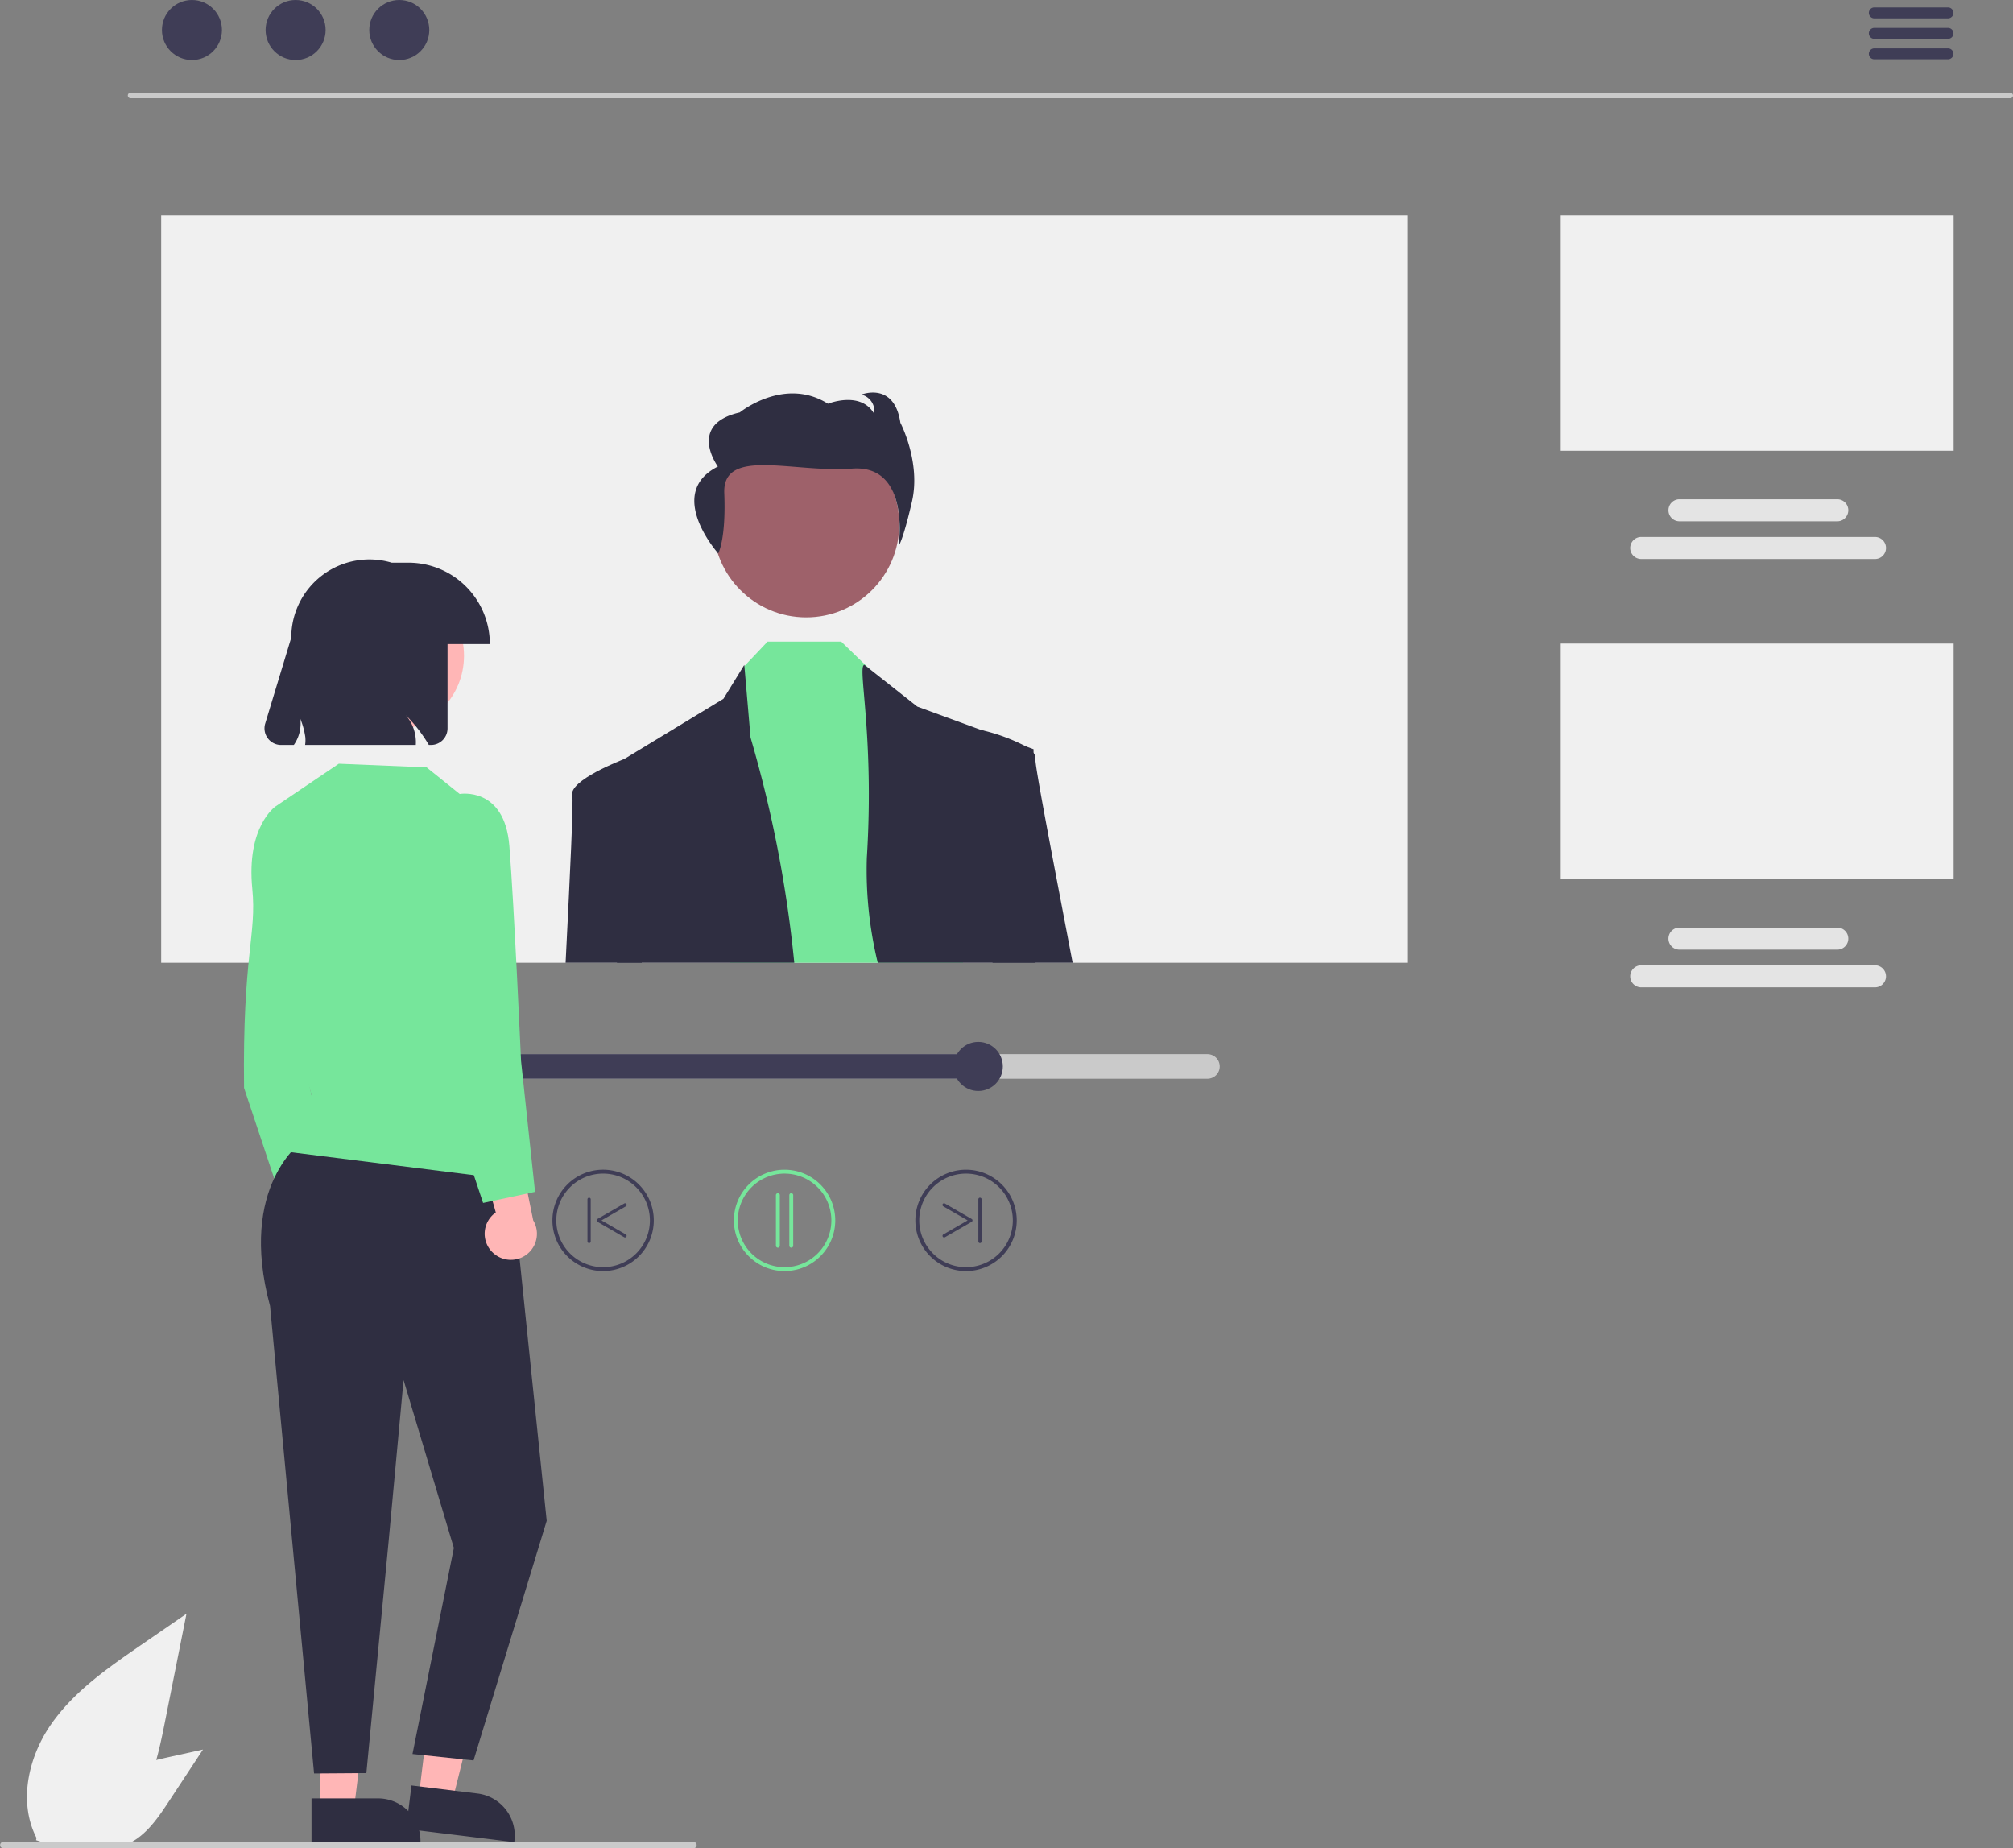<svg id="Group_5" data-name="Group 5" xmlns="http://www.w3.org/2000/svg" width="299.061" height="274.586" viewBox="0 0 299.061 274.586">
  <rect x="0" y="0" width="299.061" height="274.586" fill="#808080" stroke="none"/>
  <path id="Path_89" data-name="Path 89" d="M315.918,666.565c-4.9,3.376-9.917,6.86-13.312,11.751s-4.877,11.566-2.149,16.857l-.07.33a12.761,12.761,0,0,0,12.323-2.171c4.316-3.622,5.669-9.591,6.77-15.117l3.257-16.345Z" transform="translate(-295.032 -422.133)" fill="#f0f0f0"/>
  <path id="Path_90" data-name="Path 90" d="M328.524,704.594c-3.271.724-6.622,1.48-9.426,3.312s-4.989,5-4.686,8.336l-.106.157a7.181,7.181,0,0,0,6.885,1.474c3.017-.976,4.984-3.8,6.727-6.451l5.155-7.834Z" transform="translate(-302.916 -443.678)" fill="#f0f0f0"/>
  <path id="Path_91" data-name="Path 91" d="M609.687,195.37H330.423a.405.405,0,1,1,0-.811H609.687a.405.405,0,1,1,0,.811Z" transform="translate(-311.031 -180.779)" fill="#cacaca"/>
  <circle id="Ellipse_12" data-name="Ellipse 12" cx="4.458" cy="4.458" r="4.458" transform="translate(24.057 0)" fill="#3f3d56"/>
  <circle id="Ellipse_13" data-name="Ellipse 13" cx="4.458" cy="4.458" r="4.458" transform="translate(39.459 0)" fill="#3f3d56"/>
  <circle id="Ellipse_14" data-name="Ellipse 14" cx="4.458" cy="4.458" r="4.458" transform="translate(54.861 0)" fill="#3f3d56"/>
  <path id="Path_92" data-name="Path 92" d="M876.772,169.967H865.828a.811.811,0,1,1,0-1.621h10.944a.811.811,0,0,1,0,1.621Z" transform="translate(-587.344 -167.24)" fill="#3f3d56"/>
  <path id="Path_93" data-name="Path 93" d="M876.772,176.254H865.828a.811.811,0,1,1,0-1.621h10.944a.811.811,0,0,1,0,1.621Z" transform="translate(-587.344 -170.487)" fill="#3f3d56"/>
  <path id="Path_94" data-name="Path 94" d="M876.772,182.541H865.828a.811.811,0,1,1,0-1.621h10.944a.811.811,0,0,1,0,1.621Z" transform="translate(-587.344 -173.734)" fill="#3f3d56"/>
  <rect id="Rectangle_4" data-name="Rectangle 4" width="185.23" height="111.057" transform="translate(23.945 31.972)" fill="#f0f0f0"/>
  <rect id="Rectangle_5" data-name="Rectangle 5" width="58.366" height="34.994" transform="translate(231.873 31.972)" fill="#f0f0f0"/>
  <path id="Path_95" data-name="Path 95" d="M828.08,334.308H793.353a1.636,1.636,0,1,1,0-3.271H828.08a1.636,1.636,0,0,1,0,3.271Z" transform="translate(-549.486 -251.265)" fill="#e4e4e4"/>
  <path id="Path_96" data-name="Path 96" d="M828.462,322.728H804.933a1.636,1.636,0,0,1,0-3.271h23.529a1.636,1.636,0,0,1,0,3.271Z" transform="translate(-555.467 -245.285)" fill="#e4e4e4"/>
  <rect id="Rectangle_6" data-name="Rectangle 6" width="58.366" height="34.994" transform="translate(231.873 95.607)" fill="#f0f0f0"/>
  <path id="Path_97" data-name="Path 97" d="M828.08,465.913H793.353a1.636,1.636,0,1,1,0-3.271H828.08a1.636,1.636,0,0,1,0,3.271Z" transform="translate(-549.486 -319.236)" fill="#e4e4e4"/>
  <path id="Path_98" data-name="Path 98" d="M828.462,454.333H804.933a1.636,1.636,0,0,1,0-3.271h23.529a1.636,1.636,0,0,1,0,3.271Z" transform="translate(-555.467 -313.255)" fill="#e4e4e4"/>
  <circle id="Ellipse_15" data-name="Ellipse 15" cx="13.822" cy="13.822" r="13.822" transform="translate(105.956 64.072)" fill="#9e616a"/>
  <path id="Path_99" data-name="Path 99" d="M258.864,244.843H224.205l1.945-43.827.239-.251,3.441-3.632h10.944l4.061,3.932.32.312,8.642,8.28Z" transform="translate(-115.796 -101.814)" fill="#76e69b"/>
  <path id="Path_100" data-name="Path 100" d="M506.326,414.591H479.984c-.174-16.772-.312-29.426-.312-29.426l1.346-.819.008,0,14.774-8.97,3.1-5.038.016.178.912,10.619A182.61,182.61,0,0,1,506.326,414.591Z" transform="translate(-388.323 -271.562)" fill="#2f2e41"/>
  <path id="Path_101" data-name="Path 101" d="M581.461,414.591h-23.44a58.345,58.345,0,0,1-1.621-15.6c1.151-18.43-1.5-28.652-.353-28.652l.608.478,7.231,5.711,9.521,3.49,6.607,2.424,1.151.422v.555C581.169,386.2,581.2,399.152,581.461,414.591Z" transform="translate(-427.616 -271.562)" fill="#2f2e41"/>
  <path id="Path_102" data-name="Path 102" d="M507.632,310.57s1.174-2.062.9-8.952,10.219-2.993,18.985-3.65,6.911,11.5,6.911,11.5.632-.723,1.987-6.592-1.72-11.717-1.72-11.717c-.906-6.167-5.786-4.19-5.786-4.19a2.559,2.559,0,0,1,1.9,2.871c-1.989-3.488-6.869-1.511-6.869-1.511-6.509-4.084-13.105,1.294-13.105,1.294-7.863,1.784-3.252,8.037-3.252,8.037C499.676,301.658,507.632,310.57,507.632,310.57Z" transform="translate(-400.93 -228.351)" fill="#2f2e41"/>
  <path id="Path_103" data-name="Path 103" d="M464.534,429.553c.673-13.452,1.187-24.007.985-24.822-.567-2.266,7.438-5.334,7.681-5.423l0,0h0l1.528.823,1.119,29.426Z" transform="translate(-380.505 -286.524)" fill="#2f2e41"/>
  <path id="Path_104" data-name="Path 104" d="M603.98,424.847h-11.9l-3.405-33.629,1.4-1.025.332.077a27.686,27.686,0,0,1,6.607,2.424,4,4,0,0,1,1.151.977,1.178,1.178,0,0,1,.272.835C598.342,395.457,600.936,408.922,603.98,424.847Z" transform="translate(-444.622 -281.818)" fill="#2f2e41"/>
  <path id="Path_105" data-name="Path 105" d="M525.583,489.945H399.935a1.824,1.824,0,1,0,0,3.648H525.583a1.824,1.824,0,0,0,0-3.648Z" transform="translate(-346.199 -333.337)" fill="#cacaca"/>
  <path id="Path_106" data-name="Path 106" d="M491.536,489.945v3.648h-91.6a1.824,1.824,0,0,1,0-3.648Z" transform="translate(-346.199 -333.337)" fill="#3f3d56"/>
  <circle id="Ellipse_16" data-name="Ellipse 16" cx="3.648" cy="3.648" r="3.648" transform="translate(141.69 154.784)" fill="#3f3d56"/>
  <path id="Path_107" data-name="Path 107" d="M523.769,540.5a7.53,7.53,0,1,1,7.53-7.53A7.53,7.53,0,0,1,523.769,540.5Zm0-14.481a6.951,6.951,0,1,0,6.951,6.951,6.951,6.951,0,0,0-6.951-6.951Z" transform="translate(-407.209 -351.669)" fill="#76e69b"/>
  <path id="Path_108" data-name="Path 108" d="M529.446,540.736a.29.29,0,0,1-.29-.29v-7.53a.29.29,0,0,1,.579,0v7.53A.29.29,0,0,1,529.446,540.736Z" transform="translate(-413.88 -355.382)" fill="#76e69b"/>
  <path id="Path_109" data-name="Path 109" d="M533.56,540.736a.29.29,0,0,1-.29-.29v-7.53a.29.29,0,0,1,.579,0v7.53A.29.29,0,0,1,533.56,540.736Z" transform="translate(-416.005 -355.382)" fill="#76e69b"/>
  <path id="Path_110" data-name="Path 110" d="M460.483,532.969a7.53,7.53,0,1,1,7.53,7.53A7.53,7.53,0,0,1,460.483,532.969Zm.579,0a6.951,6.951,0,1,0,6.951-6.951A6.951,6.951,0,0,0,461.062,532.969Z" transform="translate(-378.413 -351.669)" fill="#3f3d56"/>
  <path id="Path_111" data-name="Path 111" d="M478.281,540.84a.241.241,0,0,0,.121-.449l-3.613-2.086,3.613-2.086a.241.241,0,1,0-.241-.417l-3.974,2.294a.241.241,0,0,0,0,.417l3.974,2.294A.24.24,0,0,0,478.281,540.84Z" transform="translate(-385.428 -357.004)" fill="#3f3d56"/>
  <path id="Path_112" data-name="Path 112" d="M471.5,540.783a.241.241,0,0,0,.241-.241V534.28a.241.241,0,1,0-.482,0v6.262a.241.241,0,0,0,.241.241Z" transform="translate(-383.981 -356.111)" fill="#3f3d56"/>
  <path id="Path_113" data-name="Path 113" d="M579.525,540.5a7.53,7.53,0,1,1,7.53-7.53A7.53,7.53,0,0,1,579.525,540.5Zm0-14.481a6.951,6.951,0,1,0,6.951,6.951,6.951,6.951,0,0,0-6.951-6.951Z" transform="translate(-436.005 -351.669)" fill="#3f3d56"/>
  <path id="Path_114" data-name="Path 114" d="M580.584,540.84a.241.241,0,0,1-.121-.449l3.613-2.086-3.613-2.086a.241.241,0,1,1,.241-.417l3.974,2.294a.241.241,0,0,1,0,.417l-3.974,2.294A.24.24,0,0,1,580.584,540.84Z" transform="translate(-440.317 -357.004)" fill="#3f3d56"/>
  <path id="Path_115" data-name="Path 115" d="M591.6,540.783a.241.241,0,0,1-.241-.241V534.28a.241.241,0,1,1,.482,0v6.262a.241.241,0,0,1-.241.241Z" transform="translate(-446.009 -356.111)" fill="#3f3d56"/>
  <path id="Path_116" data-name="Path 116" d="M378.6,532.381a3.854,3.854,0,0,1,.526-5.886l-3.7-13.184,6.779,2.164,2.479,12.188a3.875,3.875,0,0,1-6.08,4.717Z" transform="translate(-334.479 -345.405)" fill="#ffb6b6"/>
  <path id="Path_117" data-name="Path 117" d="M371.76,415.34l-1.4-1.461s-4.342,2.982-3.423,12.227c.679,6.828-1.466,9.724-1.226,29.571l6.054,18.176,7-3.67L373.7,447.756Z" transform="translate(-329.453 -294.051)" fill="#76e69b"/>
  <path id="Path_118" data-name="Path 118" d="M98.358,535.247h5.02l2.389-19.365h-7.41Z" transform="translate(-50.799 -266.439)" fill="#ffb6b6"/>
  <path id="Path_119" data-name="Path 119" d="M386.461,718.6h9.887a6.3,6.3,0,0,1,6.3,6.3v.205H386.461Z" transform="translate(-340.182 -451.431)" fill="#2f2e41"/>
  <path id="Path_120" data-name="Path 120" d="M128.639,531.724l4.983.611,4.728-18.93L131,512.5Z" transform="translate(-66.439 -264.694)" fill="#ffb6b6"/>
  <path id="Path_121" data-name="Path 121" d="M416.327,714.625l9.814,1.2h0a6.3,6.3,0,0,1,5.487,7.021l-.025.2-16.068-1.97Z" transform="translate(-355.198 -449.379)" fill="#2f2e41"/>
  <path id="Path_122" data-name="Path 122" d="M377.116,516.654s-9.671,6.61-4.836,24.5l6.539,69.443,7.769-.055,3.291-34.266,2.236-24.123,7.472,24.945-6.146,30.609,9.071.955,10.868-35.6-5.241-50.68Z" transform="translate(-332.159 -347.132)" fill="#2f2e41"/>
  <path id="Path_123" data-name="Path 123" d="M402.674,405.2l-4.917-3.955-13.041-.537-9.431,6.368s-.974,22.675,5.409,42.874l-3.346,8.438,33.455,4.2Z" transform="translate(-334.382 -287.249)" fill="#76e69b"/>
  <circle id="Ellipse_17" data-name="Ellipse 17" cx="11.186" cy="11.186" r="11.186" transform="translate(46.563 86.235)" fill="#ffb6b6"/>
  <path id="Path_124" data-name="Path 124" d="M393.408,338.424h-2.486A11.606,11.606,0,0,0,376,349.546l-3.872,12.776a2.466,2.466,0,0,0,2.36,3.181h1.89a5.563,5.563,0,0,0,.969-3.874,11.433,11.433,0,0,1,.733,2.666,4.7,4.7,0,0,1-.025,1.208H394.5a6.135,6.135,0,0,0-1.486-4.423,22.118,22.118,0,0,1,3.426,4.423h.309a2.466,2.466,0,0,0,2.466-2.466V350.513H405.5A12.088,12.088,0,0,0,393.408,338.424Z" transform="translate(-332.726 -254.831)" fill="#2f2e41"/>
  <path id="Path_125" data-name="Path 125" d="M438.6,530.381a3.854,3.854,0,0,1,.526-5.886l-3.7-13.184,6.779,2.165,2.479,12.188a3.875,3.875,0,0,1-6.08,4.717Z" transform="translate(-365.468 -344.372)" fill="#ffb6b6"/>
  <path id="Path_126" data-name="Path 126" d="M421.985,412.445l4.241-2.5s6.67-1.176,7.382,7.71,1.737,31.953,1.737,31.953l2.08,19.445-7.72,1.646-8.873-26.592Z" transform="translate(-357.934 -291.992)" fill="#76e69b"/>
  <path id="Path_127" data-name="Path 127" d="M393.741,732.908H291.234a.484.484,0,0,1,0-.967H393.741a.484.484,0,1,1,0,.967Z" transform="translate(-290.75 -458.322)" fill="#cacaca"/>
</svg>
